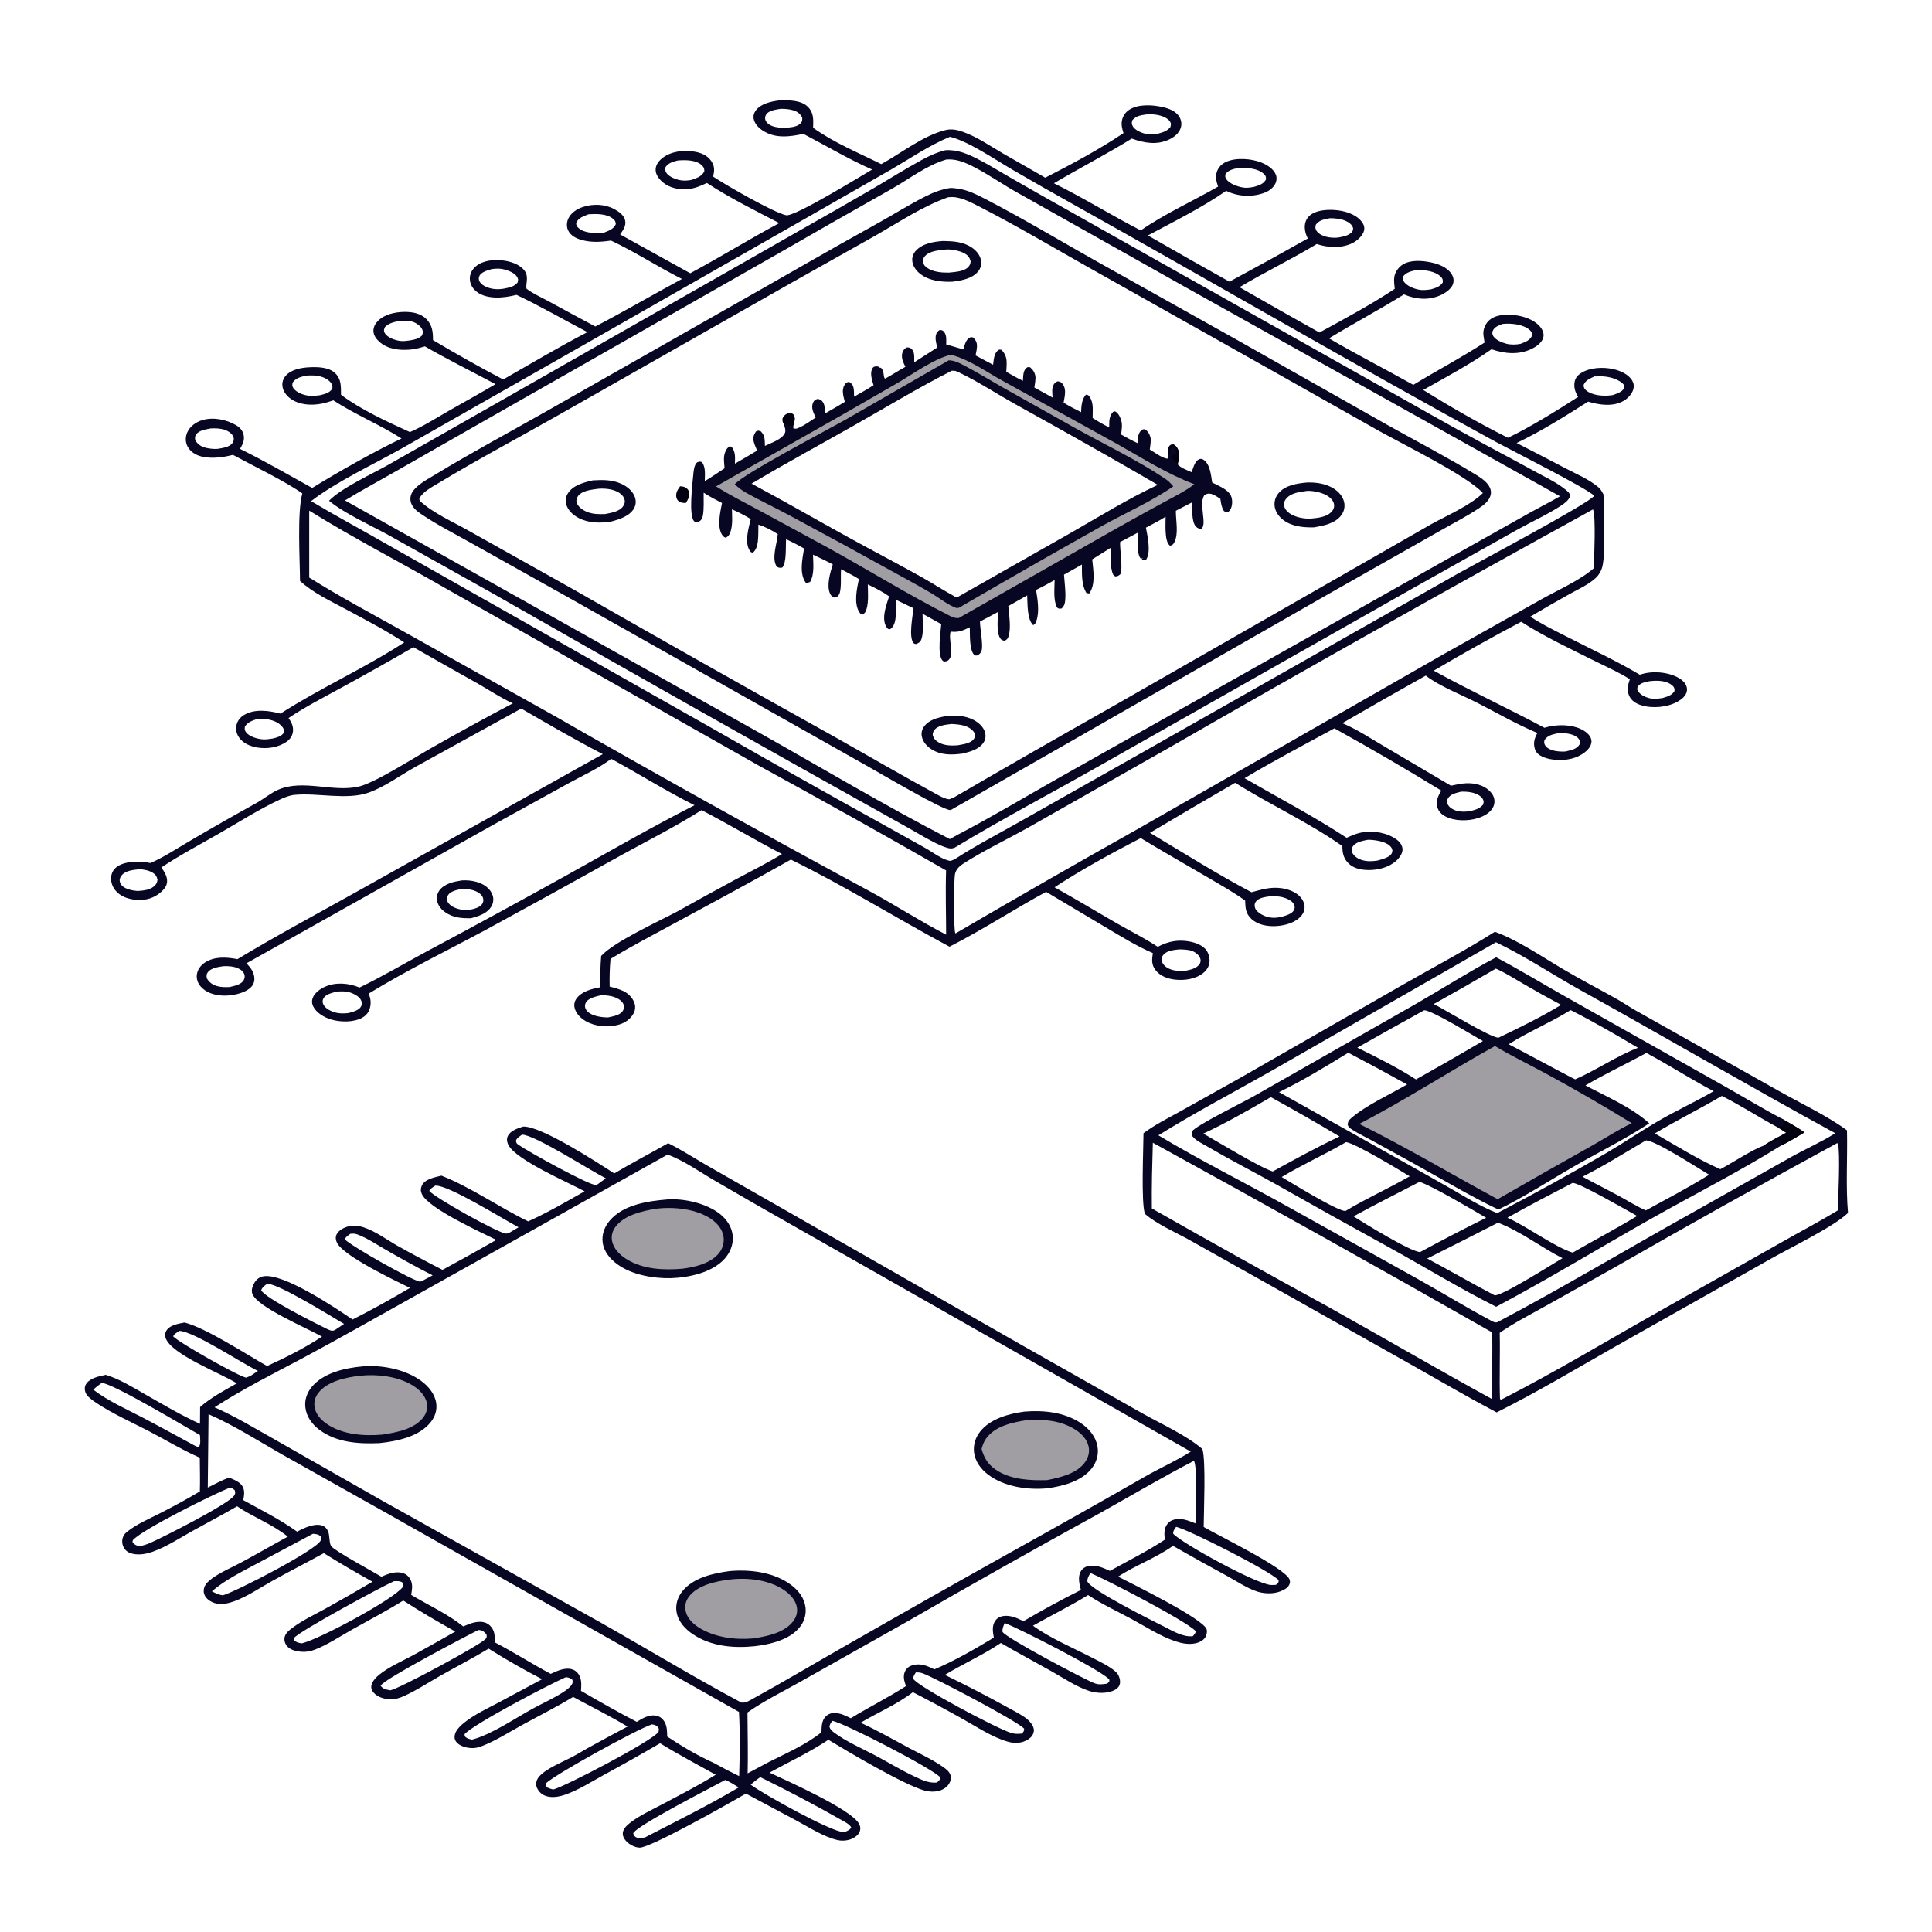 <?xml version="1.0" encoding="utf-8" ?>
<svg xmlns="http://www.w3.org/2000/svg" xmlns:xlink="http://www.w3.org/1999/xlink" width="683" height="683">
	<path fill="#080723" transform="scale(0.667 0.667)" d="M413.174 53.183C418.033 53.088 424.563 52.963 428.235 56.666C431.418 59.876 431.073 63.534 430.967 67.695C441.644 75.488 455.245 81.088 467.087 86.986C477.815 81.112 489.099 71.946 501.079 68.957C504.358 68.139 507.415 68.821 510.547 69.945C517.911 72.586 524.886 77.423 531.64 81.364C539.055 85.689 546.578 89.822 553.977 94.177C567.895 87.066 582.486 79.291 595.465 70.55C594.807 68.489 594.222 66.256 594.605 64.084C595.063 61.488 596.521 59.385 598.756 58.015C603.475 55.122 610.608 55.532 615.877 56.675C619.305 57.419 623.223 58.77 625.104 61.974C626.131 63.724 626.429 65.74 625.833 67.691C624.941 70.607 622.389 72.63 619.737 73.899C613.175 77.038 606.372 75.798 599.85 73.448C586.357 81.797 572.256 89.065 558.598 97.134C574.199 104.838 589.111 114.156 604.624 122.117C617.329 113.302 632.152 106.623 645.597 98.891C644.742 96.321 644.041 93.922 644.894 91.245C645.719 88.659 647.515 86.83 649.977 85.74C655.218 83.419 663.193 84.045 668.445 86.111C671.498 87.311 675.037 89.453 676.252 92.687C676.814 94.181 676.683 95.754 676.018 97.184C674.735 99.945 672.018 101.579 669.225 102.504Q668.634 102.695 668.035 102.858Q667.435 103.021 666.829 103.154Q666.222 103.288 665.61 103.393Q664.998 103.498 664.382 103.573Q663.765 103.648 663.146 103.694Q662.526 103.739 661.906 103.755Q661.285 103.771 660.664 103.757Q660.043 103.744 659.423 103.7Q658.804 103.657 658.187 103.584Q657.57 103.511 656.958 103.408Q656.345 103.306 655.738 103.174Q655.132 103.042 654.532 102.882Q653.932 102.721 653.34 102.532Q652.749 102.343 652.167 102.126Q651.585 101.908 651.014 101.664Q650.443 101.419 649.885 101.147C636.993 110.078 622.25 117.384 608.413 124.785Q629.925 137.195 651.614 149.293Q672.49 138.049 693.147 126.405C692.212 124.527 691.536 122.526 691.543 120.41C691.551 118.108 692.32 115.897 694.065 114.343C697.377 111.391 702.986 111.039 707.222 111.296C712.224 111.601 718.224 113.237 721.54 117.253C722.66 118.609 723.396 120.303 723 122.092C722.373 124.919 719.341 127.595 716.866 128.832C711.149 131.692 703.833 131.35 697.921 129.342C684.516 137.373 670.402 144.239 656.955 152.216Q678.059 164.376 699.329 176.243C712.155 169.245 727.219 161.134 739.232 153.09C739.069 151.132 738.699 148.854 738.984 146.908C739.364 144.31 741.097 141.775 743.267 140.346C747.44 137.599 753.666 138.077 758.377 139.055C762.487 139.908 767.199 141.669 769.476 145.444C770.43 147.026 770.67 148.697 770.127 150.486C769.31 153.179 765.709 155.529 763.286 156.572C756.975 159.29 750.314 158.67 744.137 156.044C731.108 164.133 717.511 171.361 704.398 179.338C719.019 187.899 734.28 195.695 749.081 203.98C761.594 196.355 774.529 189.534 786.84 181.567L786.57 179.9C786.328 178.414 786.03 176.953 786.27 175.446C786.676 172.89 788.069 170.478 790.225 169.019C794.163 166.356 800.136 166.486 804.639 167.293C809.163 168.104 814.43 170.198 817.027 174.227C817.991 175.722 818.453 177.558 817.849 179.294C816.969 181.827 814.151 183.787 811.848 184.898C804.954 188.224 797.519 187.511 790.53 185.111C778.957 193.163 766.609 199.814 754.325 206.686C768.836 215.687 783.954 224.416 799.245 232.024C810.909 226.491 825.454 217.437 836.44 210.362C834.821 207.823 833.979 205.14 834.623 202.111C835.026 200.217 836.323 198.793 837.912 197.771C842.66 194.716 849.69 194.441 855.05 195.638C858.726 196.459 863.11 198.331 865.102 201.735C865.949 203.183 866.126 204.708 865.692 206.308C865.009 208.829 862.719 211.233 860.491 212.494C854.814 215.707 847.672 214.661 841.735 212.874C829.509 220.604 816.91 228.58 803.83 234.787Q816.755 241.395 829.6 248.158C835.392 251.187 842.292 254.065 847.263 258.322C848.445 259.334 849.157 260.726 849.872 262.081C850.068 270.449 851.109 293.359 849.248 300.39C848.6 302.839 847.381 304.844 845.506 306.548C841.722 309.987 836.154 312.444 831.691 314.96Q821.304 320.739 811.095 326.826C817.122 330.844 823.843 334.096 830.291 337.386C843.23 343.989 856.631 350.212 869.128 357.616C872.417 356.473 876.011 356.142 879.484 356.394C883.853 356.71 889.873 358.289 892.788 361.824C893.78 363.025 894.334 364.684 894.076 366.241C893.658 368.764 891.388 370.592 889.304 371.786C883.85 374.911 875.798 375.657 869.766 373.757C867.233 372.96 864.743 371.453 863.572 368.97C862.126 365.902 862.771 363.065 863.835 360.014C858.321 356.472 852.101 353.75 846.24 350.823C832.899 344.159 818.786 337.604 806.247 329.538Q782.775 341.957 759.905 355.452C779.107 366.088 799.195 375.36 818.57 385.73C823.897 384.103 830.312 383.841 835.687 385.543C838.456 386.42 842.075 388.404 843.193 391.268C843.694 392.55 843.585 393.713 843.072 394.964C841.809 398.046 837.893 400.408 834.922 401.5C829.852 403.362 822.322 403.347 817.331 400.983C815.685 400.203 814.145 398.954 813.563 397.16C812.501 393.887 813.241 391.362 814.835 388.483C803.85 383.947 793.311 377.75 782.71 372.368C775.061 368.486 762.013 363.228 755.701 358.079Q733.468 370.485 711.462 383.289C719.104 386.478 726.56 391.417 733.699 395.609L769.021 416.442C774.572 415.202 779.446 414.267 784.99 416.347C787.62 417.333 790.495 419.515 791.586 422.178Q791.717 422.501 791.815 422.837Q791.912 423.172 791.975 423.515Q792.038 423.858 792.066 424.206Q792.094 424.554 792.086 424.903Q792.079 425.252 792.036 425.598Q791.993 425.944 791.915 426.284Q791.837 426.625 791.725 426.955Q791.613 427.286 791.468 427.603C790.026 430.752 786.455 432.65 783.303 433.632C778.027 435.276 770.862 435.314 765.905 432.628C763.87 431.526 762.297 429.852 761.737 427.564C760.969 424.424 762.296 421.638 763.916 419.035Q735.947 401.922 707.261 386.038C691.329 394.675 675.185 403.16 659.636 412.46C677.649 422.869 696.341 432.666 713.746 444.042C715.661 443.18 717.579 442.315 719.602 441.733C725.667 439.988 733.014 440.728 738.542 443.882C740.764 445.149 742.771 446.788 743.297 449.4C743.687 451.339 742.53 453.45 741.332 454.875C737.911 458.947 732.286 460.801 727.126 461.086C722.936 461.317 718.068 460.788 714.888 457.754C712.131 455.123 711.441 452.124 711.477 448.445C693.877 436.029 673.02 426.423 654.647 414.897Q631.975 427.989 609.502 441.42C627.291 452.051 644.977 463.22 663.301 472.901C665.896 472.181 668.517 471.474 671.166 470.973C676.49 469.965 682.965 470.608 687.461 473.858C689.516 475.343 691.136 477.569 691.411 480.144C691.617 482.08 690.925 483.936 689.691 485.411C686.631 489.068 681.135 490.53 676.557 490.832C671.973 491.134 666.673 490.271 663.215 487.001C660.175 484.125 660.083 481.244 659.95 477.334C653.671 472.793 646.737 468.93 640.061 465.003C628.256 458.058 616.306 451.329 604.605 444.213C589.246 452.164 573.411 460.795 558.931 470.27C570.284 476.59 581.399 483.338 592.672 489.798C599.642 493.792 606.938 497.414 613.642 501.836C617.592 499.707 621.768 498.464 626.292 498.582C630.454 498.691 635.987 499.823 638.913 503.059C640.519 504.834 641.283 507.618 641.05 509.974C640.82 512.3 639.512 514.258 637.721 515.705C633.711 518.945 627.724 519.785 622.74 519.2C618.793 518.737 614.887 517.353 612.403 514.1C610.168 511.173 610.546 508.56 611.014 505.141C602.437 501.501 594.042 496.246 586.027 491.501L554.448 472.697C537.253 482.068 520.671 492.887 503.244 501.766C475.059 486.664 447.917 469.672 419.172 455.593C399.138 466.929 378.746 477.851 358.501 488.822C346.799 495.164 334.96 501.328 323.58 508.238C323.125 513.167 323.026 517.955 323.119 522.898C325.518 523.48 327.953 524.161 330.208 525.183C332.859 526.383 335.276 528.766 336.235 531.547Q336.352 531.877 336.436 532.217Q336.519 532.557 336.567 532.904Q336.615 533.25 336.627 533.6Q336.639 533.95 336.616 534.299Q336.592 534.649 336.533 534.994Q336.474 535.339 336.38 535.676Q336.286 536.013 336.158 536.339Q336.03 536.665 335.87 536.976C334.213 540.17 331.188 542.192 327.785 543.138C322.272 544.67 315.53 544.121 310.537 541.267C307.866 539.741 305.305 537.29 304.548 534.207C304.133 532.517 304.461 530.784 305.463 529.352C308.161 525.494 313.647 524.054 318.036 523.294C318.091 517.731 318.169 512.214 318.624 506.665C325.402 499.155 349.319 488.253 359.072 483.05Q374.346 474.51 389.743 466.192C397.992 461.753 406.493 457.565 414.463 452.655C400.074 445.232 386.234 436.793 371.824 429.388C358.397 437.919 343.903 445.227 329.958 452.89Q293.401 473.31 256.616 493.318C236.198 504.252 215.147 514.498 195.402 526.621C196.418 529.125 196.783 531.428 196.099 534.082C195.494 536.435 194.212 538.124 192.102 539.335C187.565 541.939 180.402 541.816 175.52 540.348C171.947 539.273 167.836 536.974 166.07 533.53C165.244 531.92 165.161 530.348 165.852 528.667C166.892 526.136 169.833 524.048 172.246 522.981C178.054 520.413 184.818 521.025 190.558 523.397C202.86 517.463 214.75 510.38 226.806 503.932Q263.418 484.386 299.705 464.245C322.41 451.594 344.952 438.611 368.103 426.789C353.106 419.317 338.693 410.219 323.951 402.193C317.454 407.17 309.106 410.897 301.924 414.839L261.448 437.145L130.591 510.589C132.921 512.866 134.785 515.417 134.827 518.818C134.851 520.733 134.046 522.361 132.62 523.619C129.102 526.721 122.316 527.899 117.857 527.667C113.634 527.447 109.085 526.11 106.275 522.76C104.803 521.006 104.023 518.799 104.341 516.508C104.702 513.908 106.278 511.746 108.418 510.288C113.558 506.789 120.069 507.261 125.859 508.362C145.993 496.208 166.776 485.076 187.305 473.606L319.487 399.709C304.914 392.147 290.464 383.801 276.261 375.556L220.256 406.424C212.191 410.882 203.896 417.119 195.213 420.157C183.833 424.14 168.304 420.136 156.168 421.285C153.452 421.542 150.96 422.576 148.506 423.712C137.576 428.772 126.955 435.535 116.509 441.558C106.188 447.509 95.404 453.156 85.503 459.773C87.092 461.969 88.718 464.512 88.553 467.344C88.424 469.561 87.075 471.214 85.495 472.654C81.84 475.986 77.273 477.329 72.38 476.957C68.126 476.633 63.76 475.224 61.024 471.763C59.384 469.688 58.567 466.966 58.969 464.331C59.297 462.181 60.475 460.41 62.277 459.204C66.778 456.194 74.619 456.343 79.747 457.428C87.214 454.135 94.35 449.352 101.411 445.251Q118.614 435.167 136.065 425.518C139.95 423.339 143.52 420.25 147.613 418.503C160.712 412.911 176.366 420.012 190.072 416.921C198.745 414.965 219.873 401.348 229.011 396.224Q250.243 384.176 271.826 372.771C265.456 369.93 259.2 365.691 253.116 362.232Q236.064 352.713 219.112 343.015Q199.909 354.155 180.411 364.771C171.2 369.827 161.623 374.699 152.924 380.599C154.539 382.816 155.669 385.177 155.235 387.979C154.914 390.057 153.741 391.786 152.051 393.011C147.659 396.195 141.568 397.063 136.313 396.187C132.658 395.578 128.832 393.99 126.673 390.827C125.398 388.959 124.828 386.704 125.293 384.467C125.769 382.178 127.229 380.265 129.201 379.04C134.859 375.522 142.581 376.619 148.651 378.224C169.874 364.587 193.128 354.231 214.243 340.485C204.427 334.075 193.76 328.521 183.433 322.973C175.129 318.512 166.011 314.293 159.016 307.905C158.955 296.814 157.444 271.339 160.245 261.52C150.919 254.93 134.067 246.877 123.444 241.08C117.877 242.543 110.583 243.491 105.097 241.416C102.394 240.394 100.027 238.479 99 235.711C98.186 233.519 98.336 231.177 99.303 229.063C100.74 225.918 103.811 223.762 107.037 222.74C112.818 220.908 119.836 222.314 125.027 225.304C126.933 226.402 128.583 228.086 129.084 230.285C129.776 233.322 128.703 235.341 127.216 237.924C140.135 244.262 152.852 251.65 165.458 258.618C180.17 249.607 197.314 239.902 212.813 232.397C201.202 225.002 188.272 219.745 176.669 212.195C174.599 212.866 172.509 213.586 170.364 213.98C164.829 214.996 158.535 214.666 153.864 211.211C151.767 209.661 150.027 207.332 149.697 204.689C149.45 202.708 150.042 200.805 151.334 199.287C154.353 195.74 159.762 194.854 164.161 194.652C168.558 194.451 174.433 194.587 177.742 197.875C181.02 201.131 180.673 204.965 180.748 209.237C191.44 217.259 205.124 223.452 217.277 229.015C224.461 225.89 231.305 221.503 238.1 217.606C246.26 212.927 254.539 208.436 262.611 203.607C250.171 196.928 237.415 190.665 225.193 183.589C222.637 184.36 220.004 185.096 217.333 185.305C211.575 185.755 205.496 185.124 201.026 181.125C199.36 179.635 197.966 177.696 197.92 175.382C197.881 173.353 198.9 171.529 200.29 170.114C203.771 166.572 209.409 165.394 214.201 165.317C218.458 165.249 223.034 166.025 226.108 169.231C229.183 172.439 229.499 176.056 229.492 180.253Q247.803 191.197 266.679 201.134C281.478 192.69 296.227 183.86 311.36 176.043C298.85 169.501 286.515 162.33 273.763 156.292C270.066 157.188 266.411 157.81 262.59 157.692C258.494 157.566 254.05 156.493 251.227 153.308C249.67 151.552 248.837 149.244 249.048 146.895C249.251 144.641 250.483 142.58 252.208 141.148C256.038 137.968 261.712 137.479 266.491 138.04C270.601 138.523 275.444 140.04 278.044 143.502C279.454 145.38 279.389 147.579 279.12 149.798C278.982 150.936 278.852 151.844 279.028 152.99C282.34 155.6 286.638 157.438 290.355 159.468Q302.907 166.325 315.531 173.047C330.988 164.969 346.091 156.144 361.447 147.858C348.708 141.427 336.748 133.584 323.819 127.49C318.574 128.317 313.282 128.615 308.108 127.138C305.257 126.324 302.448 124.893 301.109 122.106C300.202 120.217 300.309 117.874 301.151 115.982C302.562 112.816 305.706 110.794 308.886 109.716C314.237 107.904 320.665 108.129 325.665 110.87C327.927 112.111 330.705 114.047 331.306 116.739C331.974 119.73 330.294 121.924 328.669 124.247L365.832 144.826C381.744 136.272 397.111 126.765 413.034 118.232C400.079 111.504 386.883 104.993 374.663 96.98C370.804 98.847 366.989 100.346 362.637 100.347C358.053 100.347 353.318 98.905 350.108 95.504C348.531 93.833 347.297 91.785 347.516 89.409C347.733 87.061 349.336 85.11 351.138 83.717C355.752 80.15 362.294 79.445 367.9 80.349C371.432 80.918 374.786 82.206 376.891 85.249C378.883 88.129 378.697 90.331 377.988 93.606C384.719 98.138 409.856 112.557 416.63 114.073C421.1 115.074 456.437 93.219 462.256 89.853C450.302 84.653 437.5 77.048 425.77 70.942C418.507 72.532 410.877 73.536 404.259 69.201C402.081 67.774 399.946 65.62 399.464 62.961C399.177 61.376 399.584 59.886 400.529 58.602C403.289 54.849 408.83 53.745 413.174 53.183ZM503.47 72.506C492.53 77.054 482.725 83.784 472.52 89.724L432.625 112.525L310.399 182.241L213.452 237.398C198.356 245.931 178.2 255.34 164.866 265.606C178.42 273.68 192.326 281.115 205.996 288.989L378.828 386.774Q423.129 412.141 467.802 436.847L490.335 449.409C493.271 451.081 496.046 453.126 499.049 454.654C500.587 455.437 502.035 456.027 503.742 456.31C504.491 456.039 505.226 455.787 505.946 455.443C517.019 448.228 529.021 442.035 540.52 435.507L604.333 399.431L773.015 303.833C782.883 298.292 842.063 266.873 844.952 262.779C841.843 259.205 800.45 238.38 792.664 234.135C717.018 192.887 642.509 149.455 567.288 107.433Q551.99 98.907 536.858 90.089C527.771 84.83 513.131 74.757 503.47 72.506ZM163.891 270.628L163.896 306.115C180.119 316.254 197.005 325.279 213.71 334.59L293.69 379.327Q376.768 426.919 461.018 472.405C474.606 479.786 487.752 488.301 501.466 495.386C501.44 484.076 501.065 472.638 501.441 461.342Q452.062 433.057 402.126 405.769L235.78 311.587C211.923 297.832 187.265 285.192 163.891 270.628ZM506.76 494.543Q554.254 466.765 602.236 439.839L765.593 346.457L817.255 317.458C825.658 312.775 837.655 307.415 844.737 301.156C844.893 296.455 845.907 273.058 844.32 270.077C844.305 270.049 844.272 270.035 844.248 270.013Q731.074 332.24 619.101 396.606L545.152 438.521C533.811 444.895 521.732 450.615 510.769 457.593C508.742 458.883 506.917 460.513 506.248 462.897C505.436 465.788 505.385 492.646 506.339 494.713L506.76 494.543ZM730.068 456.12C732.37 455.409 736.561 454.551 737.683 452.192C738.155 451.199 738.083 450.193 737.473 449.28C735.35 446.103 729.517 445.279 726.024 445.111C725.682 445.094 725.339 445.097 724.997 445.107C722.526 445.581 718.943 446.203 717.252 448.297C716.336 449.431 716.421 450.121 716.461 451.473C717.622 453.823 719.44 455.084 721.935 455.855C724.609 456.68 727.337 456.528 730.068 456.12ZM678.996 486.016C681.26 485.314 684.866 484.519 685.924 482.154C686.44 481 686.204 480.098 685.628 479.035C684.469 476.895 680.521 475.565 678.287 475.255C676.377 474.99 674.446 474.912 672.531 475.134C670.23 475.502 666.943 475.883 665.52 478.039C664.838 479.072 664.862 480.021 665.197 481.172C665.784 483.189 668.746 484.884 670.549 485.579C673.363 486.663 676.086 486.606 678.996 486.016ZM322.295 539.238C324.987 538.605 328.942 538.141 330.321 535.364C330.859 534.281 330.883 533.13 330.352 532.039C329.267 529.805 326.247 528.505 323.976 528.001C322.057 527.575 320.176 527.449 318.221 527.552C315.629 528.262 311.555 528.949 310.347 531.732C309.846 532.885 309.955 534.032 310.604 535.097C312.343 537.949 316.759 538.827 319.773 539.127C320.635 539.212 321.43 539.26 322.295 539.238ZM184.565 536.946C186.703 536.403 190.291 535.56 191.397 533.379C192.011 532.167 191.862 531.241 191.317 530.051C190.325 527.882 186.696 526.22 184.511 525.749C182.509 525.317 180.504 525.408 178.478 525.559C176.026 526.255 172.3 526.907 171.224 529.57C170.777 530.676 171.005 531.812 171.614 532.796C173.013 535.059 176.5 536.484 179.004 536.906C180.841 537.215 182.72 537.113 184.565 536.946ZM73.014 472.241C76.288 471.974 79.86 471.749 82.242 469.167C83.095 468.242 83.303 467.42 83.485 466.212C83.094 464.571 82.534 463.556 81.065 462.635C78.97 461.321 76.26 460.798 73.822 460.7C70.657 461.08 66.223 461.386 64.237 464.281C63.585 465.23 63.211 466.262 63.53 467.4C63.984 469.02 65.122 470.048 66.597 470.763C68.537 471.704 70.882 472.053 73.014 472.241ZM169.558 209.481C172.214 208.804 174.557 208.371 176.15 205.988C176.245 204.6 176.25 203.935 175.342 202.81C173.331 200.319 169.593 199.142 166.517 199.018C165.093 198.96 163.641 198.965 162.221 199.074C159.367 199.824 156.86 200.247 155.081 202.821C154.894 204.041 154.74 204.614 155.494 205.722C157.254 208.312 161.62 209.674 164.584 209.83C166.234 209.917 167.922 209.677 169.558 209.481ZM115.363 237.91C117.856 237.457 121.63 237.056 123.199 234.816C123.862 233.869 124.118 232.773 123.748 231.656C123.113 229.743 120.556 228.202 118.724 227.675C116.462 227.024 113.936 226.94 111.599 227.1C109.246 227.562 105.585 228.045 104.031 230.166C103.157 231.358 103.324 232.04 103.491 233.39C104.909 235.671 106.873 236.892 109.503 237.442C111.45 237.848 113.38 238.044 115.363 237.91ZM805.913 182.236C808.589 181.172 810.685 180.549 812.044 177.892C811.944 176.527 811.871 175.928 810.826 174.97C807.389 171.82 800.766 171.226 796.34 171.7C794.275 172.577 792.025 173.212 791.141 175.476C790.856 176.205 790.893 176.912 791.2 177.646C792.216 180.08 796.142 181.613 798.469 182.21C800.686 182.779 803.679 182.725 805.913 182.236ZM704.843 115.665C701.847 116.294 699.436 116.494 697.424 119.049C697.129 120.435 696.984 120.87 697.692 122.196C698.785 124.242 702.201 125.465 704.322 125.771C705.951 126.006 707.673 126.076 709.308 125.893C712.212 125.329 714.526 125.014 716.699 122.909C717.131 121.724 717.457 121.173 716.782 119.951C715.424 117.491 711.619 116.258 709.037 115.929C707.647 115.752 706.245 115.624 704.843 115.665ZM319.806 123.424C322.427 122.334 325.132 121.612 326.377 118.813C326.206 117.439 326.177 117.104 325.079 116.122C321.782 113.173 316.05 113.314 311.931 113.558C309.263 114.666 306.625 115.342 305.34 118.177C305.495 119.534 305.541 119.863 306.62 120.842C309.817 123.742 315.761 123.678 319.806 123.424ZM845.086 199.514C842.705 200.65 840.401 201.44 839.324 204.065C839.429 205.314 839.552 205.935 840.54 206.795C843.909 209.725 849.96 210.082 854.164 209.49C854.417 209.454 854.67 209.413 854.922 209.374C856.938 208.586 859.765 207.818 860.749 205.727C861.089 205.004 860.808 204.591 860.629 203.863C858.26 201.155 853.676 199.818 850.157 199.533C848.478 199.397 846.768 199.465 845.086 199.514ZM664.585 99.065C667.282 98.189 669.426 97.741 670.99 95.154C671.017 93.909 670.965 93.306 670.052 92.375C666.872 89.134 661 88.862 656.746 89.04C656.536 89.049 656.327 89.07 656.117 89.085C653.501 89.616 651.34 90.049 649.565 92.16C649.334 93.439 649.235 93.773 649.978 94.946C651.65 97.584 657.024 99.335 659.972 99.514C661.504 99.608 663.074 99.299 664.585 99.065ZM779.126 429.931C781.936 429.191 784.038 428.745 786.008 426.526C786.357 425.252 786.61 424.66 785.844 423.424C784.24 420.832 780.356 419.905 777.568 419.674C776.513 419.586 775.47 419.55 774.412 419.591C771.791 420.304 768.459 420.815 767.216 423.594C766.747 424.642 766.934 425.665 767.483 426.632C768.502 428.428 771.097 429.619 773.037 429.972C775.029 430.336 777.133 430.212 779.126 429.931ZM121.67 523.145C124.309 522.476 128.024 521.939 129.32 519.178C129.848 518.052 129.824 516.877 129.235 515.778C128.122 513.701 125.165 512.628 122.993 512.313C121.419 512.084 119.735 511.987 118.15 512.128C115.664 512.515 111.911 513.044 110.232 515.188C109.31 516.365 109.457 517.044 109.564 518.423C110.863 520.728 112.731 522.007 115.287 522.701C117.39 523.272 119.512 523.219 121.67 523.145ZM211.848 170.072C208.816 170.714 206.334 171.112 204.031 173.346C203.583 174.538 203.228 175.138 203.866 176.392C205.16 178.936 209.352 180.321 211.964 180.691C213.68 180.934 215.379 180.686 217.083 180.459C219.585 180.015 221.683 179.691 223.586 177.906C224.04 176.768 224.362 176.19 223.925 174.943C223.229 172.959 220.89 171.324 218.994 170.638C216.647 169.789 214.296 169.929 211.848 170.072ZM413.796 57.671C411.208 58.159 407.181 58.419 405.857 61.103C405.365 62.102 405.389 63.213 405.929 64.186C407.225 66.516 410.358 67.295 412.781 67.59C413.825 67.717 415.076 67.842 416.124 67.714C418.727 67.517 422.387 67.408 424.311 65.367C425.292 64.328 425.206 63.697 425.207 62.378C424.263 60.533 422.919 59.33 420.94 58.624C418.842 57.877 416.023 57.651 413.796 57.671ZM758.397 153.37C760.88 152.596 763.254 151.998 764.71 149.683C764.758 148.382 764.725 147.794 763.79 146.809C760.69 143.544 754.812 143.006 750.605 143.151C747.916 143.769 745.792 144.167 743.879 146.249C743.55 147.358 743.313 147.901 743.941 149.008C745.402 151.584 749.75 153.197 752.506 153.615C754.481 153.914 756.434 153.625 758.397 153.37ZM612.756 71.099C615.72 70.285 618.277 69.833 620.323 67.359C620.613 66.133 620.883 65.536 620.099 64.39C618.331 61.804 613.93 60.794 611.025 60.622C609.796 60.549 608.597 60.587 607.371 60.675C604.481 61.126 602.215 61.413 600.195 63.661C599.823 65.017 599.654 65.403 600.303 66.745C601.358 68.929 605.022 70.494 607.25 70.927C609.125 71.292 610.868 71.315 612.756 71.099ZM873.933 361.109C871.92 361.521 869.58 361.952 868.225 363.652C867.74 364.26 867.838 364.761 867.772 365.497C868.691 367.603 870.428 368.64 872.49 369.498C875.355 370.691 878.215 370.415 881.206 369.966C883.752 369.182 886.061 368.632 887.524 366.239C887.528 364.945 887.463 364.333 886.456 363.418C883.375 360.618 878.396 360.567 874.542 361.02C874.338 361.044 874.136 361.079 873.933 361.109ZM366.321 95.407C369.177 94.343 371.833 93.717 373.303 90.795C373.231 89.341 373.245 88.963 372.2 87.835C369.26 84.666 363.184 84.732 359.287 85.048C356.57 85.774 354.511 86.221 352.757 88.522C352.518 89.841 352.41 90.225 353.114 91.46C354.455 93.814 358.73 95.315 361.258 95.616C362.997 95.823 364.603 95.688 366.321 95.407ZM825.816 388.587C822.86 389.319 820.376 389.595 818.56 392.3C818.396 393.607 818.305 394.031 819.056 395.209C820.355 397.247 823.802 398.057 826.003 398.245C827.254 398.352 828.609 398.421 829.859 398.279C832.856 397.496 835.575 397.217 837.328 394.369C837.455 393.117 837.543 392.708 836.743 391.621C834.87 389.078 830.162 388.536 827.326 388.554Q826.571 388.56 825.816 388.587ZM627.956 514.603C630.607 514.008 633.916 513.503 635.642 511.172C636.309 510.272 636.543 509.098 636.174 508.027C635.505 506.085 633.459 504.582 631.578 503.949C629.608 503.287 627.233 503.269 625.165 503.183C622.38 503.498 618.726 503.726 616.711 505.946C615.723 507.035 615.682 507.815 615.595 509.231C616.465 511.362 617.788 512.621 619.916 513.543C622.543 514.682 625.167 514.614 627.956 514.603ZM136.277 381.074C133.644 381.996 131.369 382.649 129.801 385.097C129.655 386.501 129.542 386.874 130.4 388.091C132.057 390.442 136.71 391.74 139.439 391.875C141.163 391.96 142.874 391.683 144.573 391.428C146.801 390.877 148.924 390.358 150.388 388.465C150.557 387.212 150.569 386.543 149.805 385.467C147.766 382.599 143.591 381.327 140.264 381.064C138.912 380.957 137.626 380.972 136.277 381.074ZM260.789 142.577C258.574 143.271 255.059 144.056 254.038 146.386C253.571 147.453 253.705 148.478 254.322 149.453C255.819 151.816 259.705 152.987 262.315 153.217C263.979 153.364 265.484 153.242 267.125 152.974C270.001 152.349 272.408 152.073 274.387 149.663C274.652 148.276 274.778 147.922 273.981 146.647C272.421 144.154 267.612 142.616 264.848 142.42C263.493 142.324 262.137 142.445 260.789 142.577Z"/>
	<path fill="#080723" transform="scale(0.667 0.667)" d="M501.03 79.624C507.544 79.208 512.854 81.554 518.502 84.446C524.188 87.356 529.629 90.773 535.174 93.943Q552.781 104.052 570.498 113.968L729.985 203.735C749.268 214.549 768.459 225.611 787.925 236.091Q801.14 243.118 814.274 250.294C819.306 253.04 824.876 255.644 829.365 259.215C830.769 260.332 832.064 261.181 832.269 262.993C831.233 265.268 829.347 266.705 827.296 268.044C820.043 272.781 811.702 276.527 804.096 280.777L748.279 312.109L582.7 405.91C557.158 420.402 530.979 434.147 505.871 449.352C505.314 449.499 504.618 449.721 504.029 449.715C499.325 449.672 486.322 441.491 481.584 438.902Q370.755 377.106 260.558 314.181L206.088 283.693C196.828 278.605 182.292 271.993 174.385 265.397C181.202 258.449 196.847 251.419 205.731 246.394L257.032 217.219L424.901 121.562Q444.143 110.7 463.25 99.602C471.649 94.689 479.919 89.461 488.462 84.809C492.612 82.55 496.442 80.794 501.03 79.624ZM182.847 265.232L400.259 387.131C434.566 406.363 468.457 426.719 503.418 444.727L507.801 442.303C525.448 433.097 542.682 422.785 559.997 412.959L642.543 366.466L762.529 298.87L810.874 271.723C816.144 268.757 821.616 266.081 826.818 263.017L628.589 152.367L539.643 102.349C531.578 97.894 523.972 92.431 515.766 88.286C511.105 85.931 506.902 84.139 501.552 84.549C491.152 87.581 482.224 94.649 472.872 99.964Q442.65 116.972 412.613 134.305L257.686 222.476L208.931 250.296C200.244 255.244 191.366 260.006 182.847 265.232Z"/>
	<path fill="#080723" transform="scale(0.667 0.667)" d="M503.467 99.65C505.083 99.572 506.813 99.838 508.413 100.089C513.041 100.815 517.729 103.119 521.85 105.257C541.305 115.35 560.364 126.709 579.45 137.505L656.859 180.853L735.172 225.136C750.738 233.876 766.757 242.159 781.985 251.453C784.507 252.992 787.231 254.716 788.928 257.189C790.002 258.756 790.534 260.559 790.041 262.434C789.23 265.523 786.495 267.613 783.97 269.297C776.985 273.957 769.29 277.826 762.008 282.027L704.243 314.753L504.194 429.171C504.046 429.22 503.902 429.288 503.749 429.317C500.459 429.94 464.916 408.913 459.19 405.754L302.353 317.278L250.008 287.98C240.935 282.864 231.337 278.018 222.745 272.13C220.607 270.665 218.369 268.646 217.722 266.029C217.254 264.136 217.625 262.182 218.706 260.565C221.312 256.668 226.795 253.903 230.742 251.503C249.857 239.882 269.731 229.239 289.197 218.203L386.013 163.198C412.555 148.216 438.896 132.858 465.571 118.119C473.997 113.463 482.162 108.277 490.768 103.959C494.926 101.873 498.873 100.41 503.467 99.65ZM505.227 422.859Q547.317 398.356 589.735 374.425L721.072 299.299L758.143 278.061C766.659 273.267 779.027 268.084 785.949 261.319C777.792 252.293 743.544 235.468 730.79 228.343L674.993 196.864L577.181 141.853C557.789 130.94 538.518 119.459 518.712 109.333C514.754 107.31 509.994 104.813 505.502 104.455C504.555 104.379 503.593 104.46 502.649 104.543C502.602 104.548 502.555 104.551 502.507 104.554C489.042 109.319 477.153 117.329 464.823 124.392L419.308 149.981L296.99 219.443C275.502 231.664 253.448 243.321 232.308 256.11C229.32 257.917 224.151 260.622 222.528 263.796C222.103 264.626 222.229 264.272 222.427 265.353C229.468 271.967 239.691 276.35 248.093 281.122L303.738 312.296Q372.561 351.675 441.831 390.259C460.185 400.57 478.427 411.239 496.931 421.268C498.887 422.328 500.839 423.372 503.073 423.644L505.227 422.859Z"/>
	<path fill="#080723" transform="scale(0.667 0.667)" d="M496.745 184.193C496.199 181.636 495.086 178.384 496.757 176.027C497.076 175.577 497.497 175.285 497.919 174.952C499.135 174.943 499.559 174.931 500.406 175.982C501.822 177.74 501.536 180.438 501.492 182.546L510.61 185.202C511.299 182.968 511.776 180.109 514.009 178.919C514.784 178.506 515.044 178.733 515.848 178.896C517.208 180.283 517.879 181.645 517.807 183.634C517.749 185.222 517.379 186.83 517.069 188.385L526.348 193.344C526.717 190.757 526.769 187.409 528.972 185.665C529.656 185.123 529.872 185.317 530.672 185.377C532.217 186.687 533.296 188.955 533.478 190.98C533.657 192.962 533.436 195.085 533.331 197.073C536.25 198.679 539.161 200.429 542.169 201.856C542.334 199.564 542.127 196.677 543.979 195.029C544.636 194.445 544.954 194.615 545.777 194.593Q546.05 194.786 546.304 195.002Q546.558 195.219 546.792 195.458Q547.025 195.697 547.235 195.956Q547.446 196.216 547.632 196.493Q547.818 196.771 547.977 197.064Q548.137 197.357 548.27 197.664Q548.402 197.97 548.506 198.288Q548.61 198.605 548.684 198.931C549.102 200.832 548.483 203.467 548.227 205.4L557.891 210.723C557.743 208.368 557.241 205.51 558.701 203.469C559.245 202.709 559.797 202.446 560.621 202.093C561.843 202.307 562.447 202.496 563.216 203.536C565.425 206.519 564.228 210.111 563.731 213.429C566.754 215.277 569.803 216.902 572.992 218.445C573.133 215.261 573.309 211.675 575.542 209.188C576.627 209.417 576.723 209.205 577.408 210.18C579.866 213.676 579.035 217.58 579.114 221.524C581.976 223.388 584.841 225.023 587.892 226.558C587.971 223.405 587.647 220.718 589.971 218.276C590.926 218.024 590.755 217.841 591.475 218.315C593.25 219.485 594.355 222.456 594.59 224.487C594.797 226.281 594.387 228.499 594.222 230.306C597.087 231.941 599.944 233.483 602.934 234.877C603.101 232.542 602.998 229.777 604.905 228.109C605.686 227.426 605.811 227.561 606.776 227.467C608.225 228.368 609.285 229.984 609.726 231.639C610.25 233.606 609.584 236.232 609.404 238.253C611.973 239.789 615.818 242.755 618.743 243.137C619.167 241.998 619.073 242.554 619.095 241.484C618.986 240.032 618.661 238.072 619.535 236.801C620.298 235.689 620.718 235.645 621.936 235.531C623.388 236.317 624.136 237.392 624.642 238.948C625.378 241.214 624.678 243.864 624.166 246.115C625.856 248.071 629.341 249.236 631.669 250.308C631.993 249.132 632.317 247.942 632.803 246.821C633.428 245.38 634.266 243.821 635.851 243.298C636.546 243.069 637.289 243.294 637.892 243.695C641.367 246.002 641.874 251.978 642.465 255.743C645.825 257.536 651.36 259.461 652.649 263.354C653.295 265.305 653.218 268.222 652.113 270.015C651.374 271.214 651.12 271.297 649.846 271.614L648.634 270.773C647.379 268.694 647.163 266.754 646.815 264.402C645.235 263.4 643.269 261.915 641.362 261.662C639.96 261.477 639.356 261.824 638.231 262.589C636.449 265.658 637.36 269.486 637.623 272.861C637.81 275.254 638.478 278.429 636.844 280.341C635.694 280.287 634.589 279.934 633.801 279.039C631.49 276.414 631.936 269.733 631.79 266.263L623.227 270.695C623.139 275.777 624.831 282.896 622.37 287.498C621.788 288.585 621.362 288.959 620.188 289.226C620.074 289.149 619.947 289.087 619.844 288.995C617.093 286.536 617.815 277.43 617.784 273.859C614.476 276.001 610.817 277.767 607.353 279.655C608.209 284.065 610.107 292.559 607.534 296.509C606.31 296.98 606.369 296.963 605.141 296.49L605.712 295.82L604.67 296.123C602.193 293.441 603.384 286.002 603.108 282.282L593.662 287.3C593.533 291.509 595.242 301.576 593.771 304.394C592.637 305.256 592.477 305.389 591.071 305.516L590.029 304.639C588.108 300.507 588.906 294.646 588.998 290.153L578.891 296.47C579.432 302.121 580.814 309.652 577.328 314.547L575.831 314.328C573.108 309.931 573.469 304.21 573.43 299.218C570.289 301.043 567.094 302.787 563.927 304.568C564.219 308.777 564.899 313.306 564.619 317.512C564.484 319.538 564.221 321.119 562.648 322.509C561.306 322.673 561.328 322.739 560.223 321.98C558.168 317.96 558.944 311.865 558.963 307.42Q554.131 310.211 549.127 312.679C549.934 317.701 550.995 323.961 549.361 328.888C548.988 330.013 548.707 330.818 547.602 331.34C544.292 328.278 544.648 319.892 544.41 315.551L534.42 321.23C534.781 325.969 536.024 332.97 534.47 337.457C534.033 338.718 533.601 339.027 532.447 339.614C531.59 339.4 531.084 339.45 530.474 338.749C527.921 335.819 528.902 328.18 528.963 324.338C525.805 326.073 522.596 327.727 519.413 329.416C519.389 333.132 521.205 341.84 520.256 344.825C519.813 346.217 519.182 346.678 517.972 347.406C517.243 347.397 516.819 347.592 516.271 347.024C513.67 344.333 514.126 335.981 513.996 332.464C510.62 334.062 508.434 335.133 504.616 334.833C504.364 334.813 504.112 334.788 503.86 334.765C502.513 338.721 505.87 346.587 502.902 349.688C502.066 350.561 501.385 350.531 500.272 350.63C499.902 350.389 499.643 350.258 499.358 349.88C496.758 346.437 498.537 335.115 498.876 330.791Q493.944 327.989 488.957 325.285C488.964 329.248 489.666 335.15 488.334 338.838C487.779 340.376 487.109 340.611 485.698 341.334C484.987 341.247 484.672 341.379 484.17 340.782C481.492 337.6 483.767 326.429 484.174 322.366C481.08 320.936 478.025 319.404 474.955 317.923Q475.012 321.867 474.805 325.806C474.676 328.241 474.278 331.525 472.238 333.148C471.539 333.705 471.408 333.461 470.618 333.305C470.216 332.843 469.813 332.402 469.538 331.848C467.199 327.131 469.816 320.676 471.233 316.088C467.785 313.536 463.79 311.62 459.947 309.749C459.998 313.921 460.454 318.633 459.316 322.688C458.886 324.218 458.416 325.036 457.039 325.825C456.186 325.433 455.912 325.163 455.394 324.341C452.453 319.672 454.171 311.94 455.23 306.897C452.226 304.973 448.933 303.383 445.788 301.694C445.448 305.008 446.195 312.567 444.689 315.167C444.012 316.335 443.487 316.414 442.289 316.735C441.088 316.169 440.501 315.843 439.93 314.593C437.968 310.294 440.034 303.435 441.384 299.146C437.947 297.294 434.45 295.622 430.908 293.978C431.002 298.771 431.788 304.43 429.226 308.707L429.281 308.451L427.367 309.148C427.263 309.037 427.144 308.938 427.054 308.816C423.509 303.97 425.297 296.204 426.169 290.708C423.058 288.905 419.899 287.303 416.656 285.75C416.294 289.629 417.071 297.849 414.656 300.811C413.207 301.008 413.049 301.024 411.737 300.397C408.723 295.972 411.872 288.176 412.223 283.08C408.982 280.989 405.634 279.216 401.949 278.056C401.906 280.979 401.999 284.03 401.675 286.934C401.436 289.076 400.77 291.557 399.013 292.925C397.821 292.659 397.857 292.641 397.249 291.635C394.531 287.139 396.807 279.793 397.903 275.101C394.676 273.11 391.409 271.449 387.939 269.93C388.007 273.623 388.38 277.537 387.382 281.13C386.871 282.966 386.336 284.095 384.638 285.016C383.653 284.575 383.314 284.383 382.701 283.434C379.94 279.156 381.731 271.294 382.677 266.606C379.371 264.872 376.068 263.182 372.952 261.12C372.863 265.011 373.243 269.751 372.477 273.512C372.204 274.853 371.624 275.879 370.319 276.47C369.266 276.948 368.75 276.724 367.837 276.255C364.971 272.791 366.962 256.726 367.439 251.645C367.629 249.614 367.866 246.415 369.521 245.033C370.841 244.622 370.888 244.461 372.128 245.016C374.108 247.911 373.569 251.624 373.541 254.98C377.13 252.913 380.567 250.466 384.033 248.195C383.859 245.713 383.34 242.709 384.114 240.315C384.623 238.74 385.315 237.355 386.807 236.542L387.816 236.845C389.924 239.72 389.61 242.361 389.508 245.755Q395.43 242.358 401.275 238.83C400.639 237.301 399.9 235.712 399.496 234.104C398.962 231.975 399.459 230.506 400.639 228.718C401.925 228.125 401.851 228.155 403.203 228.596C405.564 230.937 405.295 233.231 405.417 236.342C408.625 234.734 414.542 232.925 416.046 229.422C416.637 228.044 415.83 226.149 415.419 224.792C414.803 223.582 414.699 223.025 414.838 221.674C415.584 220.487 416.155 219.603 417.581 219.17C418.696 218.832 419.364 219.008 420.354 219.532C421.188 220.739 421.347 221.549 421.111 223.01C420.977 223.836 420.819 224.646 420.517 225.427L420.459 226.982C421.73 227.44 422.307 227.194 423.503 226.669C426.597 225.311 429.513 223.165 432.321 221.306C431.166 218.754 429.732 216.225 430.915 213.406C431.425 212.19 432.209 211.848 433.355 211.411C434.602 211.677 435.342 211.984 436.11 213.065C437.26 214.683 437.192 217.197 437.331 219.115C440.804 217.081 444.382 215.139 447.774 212.978C447.036 210.049 445.911 206.788 447.638 203.976C448.308 202.886 448.772 202.639 449.983 202.377C451.203 203.078 451.968 203.867 452.323 205.284C452.718 206.86 452.643 208.65 452.665 210.266C456.1 208.266 459.691 206.372 462.986 204.157C462.226 201.605 460.943 197.917 462.323 195.373C462.721 194.64 463.118 194.348 463.91 194.23C464.828 194.094 465.227 194.21 466.07 194.517L465.953 194.788L466.911 194.948C468.913 196.598 467.996 200.412 469.18 200.66C472.806 198.695 476.235 196.392 479.862 194.443C478.68 191.865 477.411 189.549 478.362 186.676C478.754 185.488 479.514 184.752 480.578 184.152C481.832 184.169 482.406 184.174 483.359 185.163C484.918 186.781 484.553 189.969 484.525 192.045L496.745 184.193ZM398.223 256.341C415.494 265.596 432.455 275.368 449.606 284.833C462.182 291.773 474.934 298.388 487.484 305.378C493.718 308.85 499.731 312.778 505.978 316.192C506.688 316.581 506.503 316.447 507.493 316.544L568.014 282.218C583.179 273.527 597.924 264.399 613.779 256.981C588.78 242.419 563.472 228.242 538.176 214.195C528.28 208.7 517.873 201.83 507.741 197.065C506.58 196.519 505.747 196.388 504.474 196.405C486.931 205.368 470.012 215.551 452.886 225.28C434.661 235.633 416.212 245.566 398.223 256.341Z"/>
	<path fill="#020110" transform="scale(0.667 0.667)" d="M415.419 224.792C414.803 223.582 414.699 223.025 414.838 221.674C415.584 220.487 416.155 219.603 417.581 219.17C418.696 218.832 419.364 219.008 420.354 219.532C421.188 220.739 421.347 221.549 421.111 223.01C420.977 223.836 420.819 224.646 420.517 225.427C418.019 226.011 417.797 225.831 415.419 224.792Z"/>
	<path fill="#020110" transform="scale(0.667 0.667)" d="M619.095 241.484C618.986 240.032 618.661 238.072 619.535 236.801C620.298 235.689 620.718 235.645 621.936 235.531C623.388 236.317 624.136 237.392 624.642 238.948C625.378 241.214 624.678 243.864 624.166 246.115C623.172 245.018 621.898 244.024 621.093 242.787C620.662 242.125 620.827 242.378 621.034 241.391C621.848 241.257 622.411 241.045 623.144 240.667C623.285 240.3 623.495 239.825 623.505 239.43C623.534 238.167 623.077 237.677 622.308 236.813L621.174 236.933C619.651 238.631 620.543 239.69 619.095 241.484Z"/>
	<path fill="#A09EA2" transform="scale(0.667 0.667)" d="M504.033 188.043C513.906 190.577 522.847 197.188 531.722 202.006L591.795 235.152C605.215 242.657 618.59 251.23 633.03 256.649C627.972 260.49 622.075 263.336 616.509 266.374Q604.653 272.815 592.887 279.42L508.163 327.546C506.344 327.756 505.078 327.235 503.476 326.424C481.256 315.16 459.903 301.885 438.066 289.864L402.458 270.553C394.76 266.411 386.89 262.472 379.505 257.787L447.595 219.174L475.701 202.993C483.665 198.353 495.356 189.921 504.033 188.043ZM398.223 256.341C415.494 265.596 432.455 275.368 449.606 284.833C462.182 291.773 474.934 298.388 487.484 305.378C493.718 308.85 499.731 312.778 505.978 316.192C506.688 316.581 506.503 316.447 507.493 316.544L568.014 282.218C583.179 273.527 597.924 264.399 613.779 256.981C588.78 242.419 563.472 228.242 538.176 214.195C528.28 208.7 517.873 201.83 507.741 197.065C506.58 196.519 505.747 196.388 504.474 196.405C486.931 205.368 470.012 215.551 452.886 225.28C434.661 235.633 416.212 245.566 398.223 256.341Z"/>
	<path fill="#080723" transform="scale(0.667 0.667)" d="M502.832 190.977C503.122 190.993 503.413 191.001 503.703 191.025C506.353 191.242 508.914 192.639 511.239 193.842C517.889 197.285 524.313 201.296 530.83 204.99L569.434 226.65C585.28 235.499 602.297 243.569 617.382 253.626C619.177 254.823 620.495 256.116 621.851 257.788C610.07 265.915 596.39 271.89 583.874 278.863Q545.883 300.177 508.252 322.12L507.014 322.29C502.326 320.644 498.282 317.191 494.036 314.663C487.795 310.948 481.382 307.503 475.024 303.994Q446.594 288.255 417.956 272.899C410.614 268.966 403.044 265.379 395.768 261.346C393.395 260.03 391.395 258.54 389.419 256.684C394.342 250.962 438.153 228.077 447.908 222.568L502.832 190.977ZM398.223 256.341C415.494 265.596 432.455 275.368 449.606 284.833C462.182 291.773 474.934 298.388 487.484 305.378C493.718 308.85 499.731 312.778 505.978 316.192C506.688 316.581 506.503 316.447 507.493 316.544L568.014 282.218C583.179 273.527 597.924 264.399 613.779 256.981C588.78 242.419 563.472 228.242 538.176 214.195C528.28 208.7 517.873 201.83 507.741 197.065C506.58 196.519 505.747 196.388 504.474 196.405C486.931 205.368 470.012 215.551 452.886 225.28C434.661 235.633 416.212 245.566 398.223 256.341Z"/>
	<path fill="#080723" transform="scale(0.667 0.667)" d="M692.76 255.732C697.589 255.581 702.617 256.287 706.794 258.88C709.466 260.539 711.716 263.01 712.415 266.147Q712.51 266.571 712.56 267.003Q712.61 267.435 712.616 267.87Q712.622 268.304 712.582 268.737Q712.543 269.17 712.459 269.597Q712.375 270.023 712.248 270.439Q712.12 270.854 711.951 271.255Q711.781 271.655 711.571 272.036Q711.361 272.416 711.113 272.773C707.871 277.488 701.555 278.613 696.312 279.519C690.633 279.558 684.87 279.133 680.15 275.583C677.768 273.791 675.892 271.188 675.561 268.166Q675.51 267.719 675.505 267.27Q675.5 266.821 675.54 266.373Q675.58 265.926 675.666 265.485Q675.751 265.043 675.881 264.613Q676.01 264.183 676.182 263.768Q676.355 263.353 676.568 262.957Q676.782 262.562 677.034 262.19Q677.286 261.818 677.575 261.474C681.192 257.11 687.458 256.221 692.76 255.732ZM694.632 274.866C698.507 274.497 703.528 274.093 706.117 270.793C706.823 269.891 707.199 268.818 707.107 267.666C706.956 265.783 705.651 264.276 704.189 263.211C701.318 261.121 696.505 260.1 692.952 260.157C689.04 260.7 684.198 261.13 681.572 264.464C680.875 265.349 680.48 266.405 680.549 267.542C680.661 269.41 681.945 270.951 683.401 271.997C686.366 274.127 691.04 275.009 694.632 274.866Z"/>
	<path fill="#080723" transform="scale(0.667 0.667)" d="M314.224 254.589C319.458 254.297 324.482 254.187 329.376 256.451C332.428 257.863 335.39 260.251 336.512 263.53C337.171 265.455 337.082 267.467 336.122 269.277C333.888 273.484 328.309 275.251 323.997 276.4C318.198 277.35 312.05 277.312 306.708 274.553C303.739 273.019 300.89 270.436 300.044 267.086C299.557 265.157 299.887 263.238 300.936 261.554C303.69 257.13 309.479 255.676 314.224 254.589ZM320.68 272.455C323.869 271.797 328.494 271.16 330.368 268.143C331.088 266.983 331.384 265.939 330.976 264.593C330.333 262.47 328.266 261.035 326.316 260.214C323.487 259.023 319.24 258.705 316.201 259.159C313.118 259.599 308.408 260.137 306.42 262.844C305.656 263.884 305.279 264.967 305.631 266.257C306.284 268.648 308.855 270.348 311.003 271.243C314.203 272.577 317.295 272.541 320.68 272.455Z"/>
	<path fill="#080723" transform="scale(0.667 0.667)" d="M499.887 127.724C505.304 127.83 510.556 128.085 515.197 131.288C517.597 132.945 519.628 135.404 520.017 138.377Q520.063 138.743 520.072 139.113Q520.08 139.482 520.051 139.85Q520.022 140.218 519.955 140.582Q519.889 140.945 519.785 141.299Q519.682 141.654 519.543 141.996Q519.403 142.338 519.23 142.664Q519.057 142.991 518.851 143.297Q518.645 143.604 518.409 143.888C515.272 147.731 509.47 148.728 504.81 149.309C498.724 149.521 492.101 148.863 487.263 144.773C485.274 143.091 483.66 140.684 483.497 138.021C483.379 136.112 484.149 134.251 485.436 132.86C489.001 129.002 494.904 128.065 499.887 127.724ZM502.921 144.488C506.219 144.093 511.513 143.992 513.634 140.989C514.27 140.089 514.346 139.492 514.448 138.429C513.911 136.538 513.1 135.405 511.394 134.391C509.026 132.982 504.498 132.075 501.737 132.213C498.165 132.604 492.816 132.84 490.279 135.711C489.497 136.597 488.964 137.628 489.192 138.83C489.483 140.363 490.417 141.344 491.687 142.159C494.822 144.17 499.277 144.561 502.921 144.488Z"/>
	<path fill="#080723" transform="scale(0.667 0.667)" d="M500.991 379.631C506.141 379.011 511.402 379.127 516.098 381.612C518.7 382.989 521.28 385.27 522.087 388.206C522.588 390.028 522.356 391.888 521.34 393.486C518.994 397.172 514.216 398.411 510.238 399.398C504.507 400.183 498.704 400.359 493.623 397.078C491.225 395.53 489.062 393.114 488.547 390.223C488.209 388.325 488.695 386.494 489.849 384.955C492.43 381.511 496.985 380.361 500.991 379.631ZM507.394 395.046C510.17 394.496 514.342 394.149 516.152 391.667C516.952 390.571 516.81 389.963 516.673 388.716C515.219 386.335 512.959 385.052 510.259 384.439C508.365 384.009 506.393 383.794 504.454 383.71C501.467 384.092 496.979 384.379 495.111 387.101C494.504 387.985 494.417 388.497 494.344 389.535C494.885 391.479 495.801 392.504 497.533 393.501C500.499 395.209 504.069 395.24 507.394 395.046Z"/>
	<path fill="#020110" transform="scale(0.667 0.667)" d="M360.478 257.718C361.453 257.828 362.426 257.885 363.31 258.362C364.318 258.906 365.076 259.906 365.276 261.041C365.653 263.189 364.573 264.911 363.443 266.619C362.172 266.538 360.694 266.536 359.68 265.627C358.943 264.967 358.598 264.333 358.451 263.384C358.089 261.053 359.212 259.533 360.478 257.718Z"/>
	<path fill="#080723" transform="scale(0.667 0.667)" d="M277.256 597.093C286.798 596.714 316.646 616.138 325.553 621.934C334.917 616.353 344.665 611.289 354.15 605.898C361.142 609.393 367.899 613.771 374.677 617.682L411.364 638.624L542.761 713.617L605.481 749.107C615.198 754.583 629.136 760.884 637.296 768.06C639.197 774.226 638.015 801.011 637.973 809.305C644.981 813.481 681.706 831.257 683.542 837.297C683.916 838.525 683.654 839.462 682.993 840.519C681.933 842.213 678.976 843.42 677.146 843.913C673.661 844.851 669.401 844.59 665.992 843.428C660.697 841.623 655.388 838.041 650.466 835.335Q635.985 827.5 621.699 819.316C612.596 825.816 601.911 829.537 592.614 835.63C599.572 839.185 638 858.064 639.558 863.612C639.878 864.753 639.559 866.448 639.012 867.476C637.979 869.417 635.674 870.527 633.615 870.969C630.125 871.717 626.538 871.065 623.196 869.971C614.906 867.255 607.226 862.128 599.565 858.005C591.985 853.925 583.872 850.162 576.706 845.405C567.257 851.229 557.153 856.174 547.483 861.643C556.256 868.114 569.421 873.705 579.319 878.849C583.359 880.949 587.839 883.006 591.291 886.013C592.31 886.9 592.894 887.943 593.298 889.226C593.779 890.754 593.88 892.422 592.968 893.829C591.967 895.372 590.099 896.197 588.387 896.654C584.813 897.609 580.757 897.348 577.252 896.217C570.382 894.001 563.533 889.288 557.213 885.746C548.303 880.752 539.292 875.934 530.46 870.803C521.019 877.182 510.503 881.811 500.785 887.722Q517.729 895.923 534.203 905.03C537.466 906.875 541.461 908.743 544.343 911.123C545.668 912.218 546.96 913.682 547.605 915.295C548.193 916.765 548.071 918.08 547.34 919.462C546.397 921.245 544.133 922.561 542.283 923.164C539.654 924.02 536.764 923.873 534.131 923.117C525.908 920.755 518.074 915.471 510.653 911.322Q497.384 903.849 483.837 896.892C475.479 903.359 465.217 907.653 456.143 913.073C464.857 917.073 473.322 921.928 481.782 926.444C487.703 929.604 494.083 932.506 499.582 936.336C501.249 937.497 502.973 938.69 503.718 940.653C504.288 942.154 503.926 943.844 503.146 945.193C501.968 947.227 499.907 948.574 497.661 949.155C495.148 949.805 492.333 949.67 489.846 948.964C478.853 945.846 449.576 928.514 439.052 922.11C429.094 928.776 418.323 933.753 407.851 939.514C416.961 943.779 450.961 958.864 455.254 966.534C456.056 967.965 456.211 969.354 455.608 970.915C454.845 972.892 452.219 974.465 450.29 975.037C448.275 975.635 445.959 975.758 443.909 975.271C436.307 973.464 428.818 968.496 421.946 964.84L395.326 950.622C387.534 955.242 344.986 979.285 339.098 979.279C336.47 979.276 333.365 977.548 331.662 975.597C330.615 974.397 329.889 972.866 330.124 971.236C330.466 968.863 332.765 967.012 334.555 965.668C339.323 962.087 344.974 959.509 350.225 956.719C359.97 951.542 369.971 946.479 379.331 940.638C369.471 935.169 359.46 929.883 349.864 923.959Q334.974 932.631 319.834 940.858C313.376 944.421 306.673 948.692 299.711 951.149C297.036 952.093 294.022 952.738 291.18 952.335C288.772 951.993 286.724 950.948 285.348 948.913C284.295 947.355 283.859 945.897 284.379 944.039C285.79 938.992 296.375 934.746 300.76 932.443C304.497 930.725 308.166 928.363 311.779 926.367Q322.139 920.651 332.595 915.113C323.304 909.485 313.323 904.581 303.764 899.391C295.018 904.705 285.728 909.363 276.738 914.277C269.788 918.077 262.622 922.717 255.251 925.535C253.252 926.299 251.457 926.647 249.318 926.479C246.646 926.27 243.254 925.306 241.628 922.982C240.872 921.902 240.808 920.71 241.068 919.458C241.62 916.809 244.434 914.284 246.452 912.714C251.869 908.5 258.352 905.501 264.399 902.288L287.319 890.003C277.75 885.036 268.11 879.559 258.993 873.806C250.627 878.87 241.896 883.347 233.39 888.173C226.913 891.848 220.483 896.141 213.672 899.125C211.574 900.044 209.566 900.623 207.264 900.626C203.936 900.63 200.332 899.688 198.037 897.13C197.048 896.028 196.56 894.82 196.847 893.321C197.303 890.951 199.542 888.763 201.347 887.338C206.453 883.306 212.988 880.517 218.727 877.415Q230.075 871.176 241.315 864.746C232.032 859.522 222.681 854.103 213.74 848.317C204.863 853.842 195.552 858.682 186.439 863.806C180.177 867.327 173.439 871.85 166.724 874.391C164.433 875.258 161.997 875.675 159.549 875.447C156.989 875.209 153.768 874.504 152.075 872.393C150.987 871.036 150.464 869.264 150.904 867.544C151.439 865.454 153.307 864.018 154.948 862.787C160.384 858.714 166.841 855.726 172.789 852.44Q185.208 845.558 197.428 838.327Q184.334 831.093 171.632 823.192C162.628 828.16 153.433 832.814 144.459 837.827C137.948 841.464 131.247 846.066 124.261 848.655C121.277 849.76 117.623 850.582 114.454 849.828C112.253 849.305 109.814 847.924 108.671 845.904C107.895 844.533 107.769 843.078 108.195 841.577C108.809 839.418 110.814 837.721 112.554 836.467C117.122 833.173 122.819 830.817 127.797 828.142C136.094 823.684 144.254 818.939 152.54 814.446C144.482 807.854 134.222 804.212 125.667 798.343C117.94 802.85 109.956 806.995 102.139 811.352C95.343 815.14 88.237 819.836 80.913 822.43C77.635 823.591 73.964 824.274 70.509 823.563C68.558 823.161 66.876 822.272 65.802 820.548Q65.611 820.246 65.454 819.924Q65.296 819.604 65.174 819.267Q65.052 818.932 64.966 818.584Q64.88 818.237 64.831 817.883Q64.783 817.529 64.772 817.171Q64.762 816.814 64.789 816.457Q64.817 816.101 64.882 815.749Q64.947 815.398 65.05 815.055C65.507 813.496 66.347 812.651 67.592 811.67C72.698 807.648 79.228 804.922 84.985 801.954Q95.647 796.564 105.925 790.471C106.089 784.509 105.951 778.539 105.886 772.576Q105.397 772.372 104.913 772.155C96.247 768.304 87.842 763.206 79.422 758.806C70.091 753.93 59.827 749.43 51.087 743.582C49.052 742.22 46.023 740.22 45.228 737.826C44.756 736.402 44.809 734.862 45.625 733.564C47.661 730.326 52.564 729.46 56.02 728.676C63.401 730.918 70.44 735.33 77.121 739.129C86.638 744.541 96.004 750.138 105.994 754.652L106.057 745.742C111.941 740.625 118.766 737.009 125.525 733.205C117.554 728.068 90.401 717.821 87.727 708.972C87.346 707.714 87.436 706.44 88.146 705.304C90.091 702.193 94.541 701.61 97.825 700.945C97.875 700.96 97.925 700.975 97.976 700.989C109.616 704.105 130.036 717.541 141.547 724.017C151.492 719.531 161.514 714.449 170.638 708.454C163.165 704.035 136.177 692.872 133.715 685.639C133.086 683.792 133.817 681.688 134.749 680.058C135.742 678.319 137.216 677.008 139.198 676.546C149.546 674.134 177.581 693.088 186.873 699.368C197.162 694.16 207.368 688.474 217.299 682.612C209.303 678.66 182.08 665.8 178.595 658.656C177.938 657.309 177.716 655.755 178.36 654.352C179.305 652.295 181.697 650.961 183.749 650.266C186.728 649.256 189.858 649.552 192.804 650.525C199.041 652.583 205.11 657.13 210.818 660.375Q222.556 666.939 234.54 673.042Q248.899 665.293 263.049 657.167C255.307 653.27 226.808 640.51 223.502 632.675C222.871 631.18 222.919 629.771 223.611 628.314C225.268 624.822 230.628 623.967 233.948 623.109C249.581 629.262 264.637 639.922 279.952 647.343C290.091 642.725 300.161 636.942 309.846 631.413C301.239 626.685 273.504 614.902 269.396 606.767C268.702 605.393 268.433 603.727 269.083 602.273C270.432 599.254 274.401 598.021 277.256 597.093ZM113.694 745.888C124.658 750.686 135.13 757.093 145.569 762.936L203.638 795.957L317.36 859.41C342.535 873.632 367.365 888.754 392.863 902.358C395.21 902.77 397.266 901.317 399.299 900.197C416.17 890.909 432.757 881.043 449.485 871.495Q494.59 845.677 539.966 820.342Q573.784 801.554 607.354 782.328C615.123 777.91 623.617 774.16 631.117 769.378L424.241 651.817Q401.379 638.933 378.722 625.693C370.91 621.162 362.268 614.983 353.812 611.961L191.112 702.974Q175.686 711.622 160.113 720.002C144.446 728.272 128.611 736.286 113.694 745.888ZM110.122 788.442C113.816 786.571 117.485 784.621 121.35 783.121C124.26 784.384 127.788 785.511 128.982 788.773C129.732 790.821 129.349 793 128.904 795.068C138.507 800.362 148.566 805.415 157.49 811.803C161.007 809.864 166.865 807.125 170.879 808.591C172.433 809.158 173.4 810.411 173.986 811.903C174.764 813.881 174.463 818.012 175.535 819.472C177.424 822.048 198.064 833.179 202.169 835.695C205.766 834.049 210.184 832.425 214.11 833.959C215.929 834.67 217.256 836.268 217.925 838.074C218.815 840.474 218.329 842.861 217.924 845.311C226.971 850.712 237.313 855.448 245.516 862.032C249.163 860.434 253.813 858.526 257.739 860.255C259.683 861.112 261.215 863.039 261.804 865.063C262.294 866.744 262.255 868.755 262.334 870.504C272.349 875.741 281.909 881.855 291.888 887.165C295.427 885.557 299.807 883.407 303.734 884.954C305.573 885.678 306.806 887.207 307.479 889.031C308.301 891.259 308.094 893.842 307.93 896.174C317.678 901.813 327.503 907.443 337.511 912.61C340.624 910.632 344.443 908.422 348.281 909.448C350.184 909.956 351.615 911.365 352.471 913.104C353.563 915.325 353.593 917.975 353.618 920.402C361.415 925.563 369.752 930.54 378.294 934.358Q384.93 938.061 391.77 941.371C392.09 930.157 392.282 918.543 391.666 907.349L204.57 801.778L149.246 770.737C136.562 763.514 123.911 755.394 110.531 749.55L110.122 788.442ZM396.173 907.649C396.224 918.372 396.527 929.18 396.262 939.895L407.265 934.016C416.608 929.257 427.222 924.719 435.379 918.128C435.479 915.234 435.416 911.967 437.644 909.763C439.028 908.393 440.643 907.863 442.562 907.917C445.58 908.003 448.275 909.396 450.926 910.692C460.55 904.804 470.703 899.767 480.179 893.657C479.258 891.007 478.421 888.434 479.729 885.747C480.498 884.168 481.834 883.15 483.497 882.645C487.835 881.326 491.436 882.917 495.254 884.784C506.104 880.188 516.655 874.053 526.741 867.954C526.198 864.903 525.619 861.723 527.526 858.989C528.513 857.576 529.948 856.793 531.634 856.528C535.488 855.924 539.08 857.613 542.456 859.239Q557.4 850.472 572.884 842.699C572.094 839.493 571.066 835.791 572.888 832.727C573.731 831.311 575.175 830.367 576.778 830.037C580.853 829.198 584.645 830.93 588.249 832.589C597.956 827.235 608.116 822.14 617.377 816.053C617.04 812.975 616.795 809.983 618.941 807.464C620.499 805.634 622.603 805.152 624.921 805.112C627.881 805.06 630.89 806.325 633.595 807.417C633.864 800.318 634.723 780.25 633.028 774.644L632.477 774.415C615.884 783.055 599.786 792.558 583.461 801.685Q531.811 830.04 480.777 859.49L424.643 891.104C415.199 896.442 405.019 901.38 396.173 907.649ZM206.871 895.888C211.32 895.19 254.643 871.84 257.375 868.646C258.139 867.753 257.97 867.369 257.842 866.295C256.775 865.004 255.942 864.191 254.174 863.964C253.969 863.938 253.762 863.936 253.555 863.922C247.4 866.954 203.144 890.131 201.919 893.329L201.673 893.337C202.485 894.622 203.54 895.154 205.013 895.517C205.625 895.667 206.251 895.777 206.871 895.888ZM316.329 627.995L321.094 624.539C312.681 620.298 283.408 601.421 276.694 601.376C275.412 602.292 274.054 603.018 273.454 604.542C273.672 606.021 273.817 606.043 275.043 606.922C279.536 610.145 312.806 628.602 315.981 628.074C316.098 628.054 316.213 628.021 316.329 627.995ZM676.296 839.982C677.286 838.972 677.719 839.01 677.726 837.534C673.268 832.685 630.262 810.868 623.365 809.234C622.528 810.556 621.735 811.291 621.797 812.879C626.679 818.186 666.325 839.801 673.636 840.053C674.525 840.084 675.409 840.039 676.296 839.982ZM121.912 788.432C113.015 791.983 75.411 810.625 70.407 816.306C70.252 817.284 70.04 817.162 70.599 817.824C71.418 818.795 72.563 819.17 73.7 819.652C75.681 819.15 77.655 818.617 79.531 817.796C86.308 814.828 121.413 797.038 124.135 792.626C124.856 791.457 124.697 791.143 124.432 789.88C123.567 789.074 123.057 788.741 121.912 788.432ZM341.781 973.893C358.374 965.339 375.479 956.862 391.536 947.361C389.212 945.966 386.908 944.419 384.392 943.4C377.821 947.026 336.825 967.855 335.599 971.744C336.026 972.832 336.313 973.444 337.494 973.958C338.797 974.524 340.454 974.162 341.781 973.893ZM447.333 971.128C448.919 970.503 450.083 970.122 451.166 968.719C450.677 966.929 446.824 965.118 445.194 964.192C431.439 956.376 417.147 948.868 402.941 941.908C401.202 943.189 399.468 944.432 397.888 945.911C404.301 950.745 440.447 970.903 447.333 971.128ZM586.857 892.348L587.946 891.189C587.908 890.128 588.134 890.325 587.493 889.715C582.079 884.559 541.081 863.512 532.488 860.22C531.845 861.798 531.168 863.131 531.338 864.88C532.781 867.926 575.065 890.301 580.079 892.145C582.476 893.027 584.362 892.701 586.857 892.348ZM185.669 653.93C184.55 654.836 183.194 655.517 182.781 656.914C186.246 660.524 219.203 679.18 222.784 679.298L224.177 678.694L229.312 675.956C220.917 671.734 212.683 667.104 204.53 662.432C199.685 659.656 194.698 656.234 189.454 654.284C188.105 653.782 187.085 653.779 185.669 653.93ZM95.208 705.376C93.939 706.175 92.369 706.857 91.784 708.308C95.035 711.737 127.13 729.852 130.505 730.178L132.834 729.214L136.693 726.621C127.602 722.218 103.39 706.069 95.208 705.376ZM230.681 628.41C229.507 629.245 228.152 629.87 227.527 631.182C230.054 634.571 264.182 653.652 268.19 653.803C268.888 653.829 269.566 653.514 270.188 653.244L274.838 650.471C266.785 646.256 237.516 627.854 230.681 628.41ZM118.101 845.552C125.504 843.326 166.626 822.15 169.89 816.63C170.49 815.615 170.35 815.375 170.091 814.296C168.742 813.21 167.527 813.01 165.846 812.928L137.08 828.26C128.738 832.76 119.511 837.197 112.307 843.408C114.274 844.427 115.877 845.236 118.101 845.552ZM141.695 680.337C140.345 681.375 139.121 682.152 138.443 683.781C139.789 687.667 167.893 701.735 173.092 704.259C174.221 704.807 175.71 705.61 176.987 705.139C177.259 705.038 177.51 704.889 177.772 704.764L182.367 701.693C174.258 696.982 148.993 681.109 141.695 680.337ZM53.928 732.946C52.334 734.081 50.857 735.2 49.433 736.543C57.521 742.717 67.064 746.869 76.053 751.575C85.36 756.447 94.537 761.574 103.804 766.522L105.277 767.011C106.591 765.549 106.049 762.487 105.968 760.607C97.626 755.892 60.327 733.515 53.928 732.946ZM632.215 867.19C632.983 866.229 633.732 865.743 633.701 864.476C628.257 858.858 586.306 837.19 577.964 833.716C577.022 835.237 576.371 836.25 576.278 838.061C577.774 842.651 611.053 859.097 617.326 862.295C621.651 864.5 627.244 867.832 632.215 867.19ZM299.89 888.94C290.987 892.819 251.42 913.528 246.213 919.144C246.32 919.935 246.173 920.204 246.849 920.752C247.835 921.551 248.934 921.749 250.134 922.045C260.448 919.371 272.866 910.783 282.51 905.525C287.702 902.695 293.315 900.196 298.27 897.006C299.885 895.967 301.931 894.583 302.976 892.941C303.659 891.869 303.545 891.537 303.387 890.341C302.24 889.331 301.432 889.088 299.89 888.94ZM441.197 912.091C440.301 913.215 439.86 913.775 439.609 915.239C440.147 916.744 440.741 917.264 442.012 918.223C448.497 923.116 456.998 926.725 464.186 930.552C470.897 934.124 477.483 938.137 484.347 941.389C488.2 943.214 492.239 945.254 496.595 944.759C497.663 943.776 498.195 943.587 498.427 942.121C495.237 937.914 447.561 913.229 441.197 912.091ZM485.443 886.382C484.731 887.496 483.989 888.393 484.047 889.777C486.16 893.765 528.729 916.378 536.026 918.517C537.964 919.085 539.675 919.028 541.666 918.83C542.515 917.685 542.914 917.546 542.782 916.145C538.314 911.802 496.089 889.531 489.112 886.915C487.861 886.446 486.769 886.377 485.443 886.382ZM208.835 838.048C201.848 841.181 159.506 864.06 155.834 868.121L155.774 869.198C156.985 870.479 158.224 870.775 159.974 870.993C168.915 868.971 208.59 847.774 213.533 841.076C213.777 839.79 213.89 839.786 213.216 838.686C211.791 837.843 210.427 838.014 208.835 838.048ZM345.488 913.946C337.196 916.792 294.948 939.969 289.295 945.227C289.167 946.466 289.271 946.4 290.047 947.398C291.152 947.854 292.11 948.247 293.295 948.454C299.737 946.707 344.797 923.272 348.978 918.019C349.236 916.8 349.476 916.259 348.531 915.222C347.721 914.334 346.613 914.1 345.488 913.946Z"/>
	<path fill="#080723" transform="scale(0.667 0.667)" d="M353.724 635.716C362.697 635.093 374.483 637.791 381.623 643.448C385.295 646.357 388.066 650.569 388.386 655.329C388.683 659.73 386.984 663.909 384.061 667.163C377.435 674.539 365.099 677.123 355.625 677.46C346.398 677.675 334.967 675.717 327.324 670.174C323.377 667.311 320.059 663.453 319.414 658.46C318.868 654.23 320.435 650.142 323.161 646.941C330.4 638.441 343.289 636.584 353.724 635.716Z"/>
	<path fill="#A09EA2" transform="scale(0.667 0.667)" d="M347.731 640.655C357.1 639.474 369.209 640.687 377.11 646.232C380.311 648.48 382.967 651.65 383.5 655.631C383.914 658.725 383.007 661.772 381.053 664.2C376.691 669.62 368.221 671.643 361.624 672.441C351.642 673.272 340.882 672.81 332.116 667.389C328.523 665.167 325.176 661.897 324.37 657.584C323.881 654.967 324.585 652.443 326.151 650.317C330.819 643.978 340.414 641.855 347.731 640.655Z"/>
	<path fill="#080723" transform="scale(0.667 0.667)" d="M192.3 724.199C202.474 723.344 214.906 725.776 223.252 731.921C227.124 734.771 230.551 738.9 231.223 743.802C231.714 747.379 230.598 750.802 228.392 753.621C222.202 761.53 210.508 763.869 201.125 764.876C190.172 765.334 178.457 764.673 169.314 757.847C165.369 754.902 162.379 750.837 161.835 745.846C161.407 741.926 162.682 738.18 165.178 735.16C171.517 727.491 182.903 725.04 192.3 724.199Z"/>
	<path fill="#A09EA2" transform="scale(0.667 0.667)" d="M190.679 729.189C199.665 728.185 210.487 729.393 218.385 734.094C221.903 736.188 225.378 739.423 226.225 743.597C226.74 746.138 226.142 748.66 224.679 750.78C220.079 757.449 210.05 759.234 202.616 760.38C192.703 761.229 181.11 760.392 172.752 754.383C169.82 752.276 167.247 749.305 166.708 745.622C166.324 743.003 167.041 740.488 168.63 738.386C173.381 732.103 183.292 730.034 190.679 729.189Z"/>
	<path fill="#080723" transform="scale(0.667 0.667)" d="M386.808 832.676C397.818 831.728 410.445 833.296 419.5 840.176C423.376 843.121 426.449 847.237 426.964 852.194Q427.032 852.89 427.031 853.588Q427.029 854.287 426.958 854.983Q426.888 855.678 426.748 856.363Q426.609 857.048 426.403 857.716Q426.196 858.383 425.924 859.027Q425.652 859.671 425.318 860.285Q424.984 860.899 424.59 861.477Q424.197 862.054 423.748 862.59C418.246 869.235 408.171 871.539 400.009 872.513C388.794 873.662 377.016 872.637 367.378 866.258C363.154 863.463 359.433 859.48 358.578 854.32C357.942 850.475 359.122 846.652 361.487 843.606C367.257 836.173 378.004 833.827 386.808 832.676Z"/>
	<path fill="#A09EA2" transform="scale(0.667 0.667)" d="M386.753 837.182C396.301 836.01 407.685 837.301 415.769 842.905C418.848 845.039 421.744 848.139 422.371 851.967C422.815 854.673 421.991 857.275 420.317 859.41C415.542 865.502 406.33 867.319 399.116 868.393C389.531 869.221 378.764 867.849 370.469 862.663C367.181 860.608 364.178 857.659 363.367 853.728C362.818 851.067 363.479 848.483 365.091 846.314C369.7 840.114 379.546 838.069 386.753 837.182Z"/>
	<path fill="#080723" transform="scale(0.667 0.667)" d="M542.858 748.185C553.091 747.334 563.95 748.419 572.74 754.192C577.069 757.035 580.759 761.346 581.672 766.57C582.4 770.729 581.284 774.823 578.714 778.148C573.316 785.133 563.44 787.65 555.128 788.825C544.687 789.818 532.253 788.045 523.686 781.553C519.893 778.679 516.867 774.633 516.261 769.812C515.758 765.819 517.007 761.893 519.49 758.757C524.865 751.967 534.639 749.274 542.858 748.185Z"/>
	<path fill="#A09EA2" transform="scale(0.667 0.667)" d="M544.304 752.652C553.055 752.113 562.08 752.855 569.711 757.593C573.065 759.675 576.164 762.78 576.989 766.775C577.549 769.488 576.905 772.206 575.396 774.503C571.101 781.042 562.088 783.024 554.94 784.488C546.232 784.694 536.88 784.342 529.153 779.834C524.192 776.939 521.767 773.364 520.248 767.989C520.778 766.097 521.356 764.288 522.494 762.659C527.35 755.707 536.507 753.976 544.304 752.652Z"/>
	<path fill="#080723" transform="scale(0.667 0.667)" d="M792.269 493.87C804.156 498.092 817.181 507.019 828.161 513.502C837.608 519.08 847.319 524.103 856.873 529.468C860.361 531.426 863.654 533.728 867.14 535.686L942.93 578.291C954.351 584.742 968.544 591.423 978.941 599.108C979.265 613.64 978.237 628.388 979.467 642.874C971.943 650.221 947.736 661.872 937.563 667.737L856.533 713.447C835.506 725.364 814.862 737.806 793.219 748.6C778.292 740.72 763.684 732.176 748.987 723.878L671.098 680.028L630.558 657.291C623.583 653.407 612.5 648.495 606.817 643.335C604.739 637.407 606.038 608.934 606.072 600.603C612.147 596.069 619.189 592.59 625.803 588.902L657.369 571.248L743.566 521.888C759.758 512.611 776.517 503.857 792.269 493.87ZM613.96 601.734C636.212 615.092 659.633 626.747 682.296 639.403L752.278 678.358C764.882 685.45 777.315 693.02 790.052 699.843C791.192 700.454 792.11 701.079 793.458 700.829C793.521 700.818 793.58 700.79 793.641 700.771C828.4 682.385 862.275 662.059 896.64 642.921L949.226 613.278C956.907 608.993 965.314 605.306 972.702 600.623C927.531 575.971 883.054 549.982 838.046 525.01C822.898 516.605 808.526 506.912 792.874 499.413L673.891 567.564C653.89 578.916 633.495 589.574 613.96 601.734ZM795.746 741.792C825.119 726.765 853.501 709.587 882.262 693.416L945.097 657.943C954.753 652.463 964.638 647.272 974.116 641.496C974.25 634.87 975.447 610.767 974.124 606.076L973.643 605.909Q913.867 638.415 854.849 672.279L818.122 692.792C810.361 697.125 802.139 701.314 794.868 706.432C795.145 718.118 794.612 729.812 795.003 741.491C795.625 741.83 795.358 741.816 795.746 741.792ZM790.534 741.386Q791.077 723.807 790.919 706.22Q701.367 655.236 611.022 605.671C610.682 617.283 610.346 628.88 610.495 640.499Q657.188 667.022 704.293 692.808C733.078 708.903 761.619 725.544 790.534 741.386Z"/>
	<path fill="#080723" transform="scale(0.667 0.667)" d="M792.971 692.615C773.391 682.745 754.425 671.141 735.189 660.546Q705.233 644.111 675.505 627.266C663.668 620.69 651.599 614.502 639.903 607.673C637.65 606.358 633.611 604.421 632.063 602.291C631.361 601.326 631.605 600.802 631.738 599.687C633.831 596.496 659.194 584.054 664.563 580.988L750.157 532.238C764.408 524.05 778.444 515.061 792.962 507.387C805.547 514.056 817.743 521.484 830.153 528.48L914.045 575.717C924.075 581.349 933.904 587.402 944.096 592.734C948.198 595.125 952.536 597.381 956.363 600.195C952.206 602.656 948.083 605.237 943.723 607.324C921.674 621.062 898.13 632.95 875.488 645.734C847.982 661.264 820.856 677.79 792.971 692.615ZM877.075 600.724C888.429 607.234 899.812 614.407 911.794 619.701C917.775 616.573 929.096 609.12 934.559 607.311C938.348 604.713 942.695 602.618 946.709 600.365C945.35 599.423 943.904 598.573 942.508 597.685C932.413 592.3 922.859 585.998 912.613 580.861C900.892 587.7 888.739 593.805 877.075 600.724ZM677.907 578.835L746.97 617.536L768.82 629.897C776.79 634.486 784.985 639.596 793.546 642.967Q822.959 627.596 851.669 610.95C860.792 605.572 869.559 599.592 878.703 594.271C888.371 588.644 898.574 583.984 908.256 578.342C898.021 572.946 888.119 566.729 878.02 561.059C876.227 560.068 874.397 559.115 872.643 558.057C861.951 563.897 850.786 569.104 840.3 575.287C851.272 581.073 864.944 587.009 874.14 595.375C861.554 603.661 847.833 610.424 834.76 617.921C821.378 625.596 808.025 634.35 794.156 641.081C778.691 633.704 763.723 624.6 748.698 616.337L726.908 604.362C723.571 602.533 719.953 600.875 716.779 598.792C715.624 598.034 714.781 597.516 714.265 596.177C714.406 594.376 714.935 593.685 716.296 592.503C723.867 585.929 736.829 579.978 745.781 574.779Q730.314 566.154 714.62 557.949C702.785 565.209 690.392 572.795 677.907 578.835ZM637.781 600.824C645.083 604.941 668.381 619.151 674.586 620.876C686.269 614.458 697.919 608.046 709.978 602.351Q691.973 591.589 673.579 581.507C661.895 588.285 650.041 595.138 637.781 600.824ZM792.181 686.544C796.456 686.763 822.55 670.116 828.129 666.86C816.89 661.165 805.604 652.387 793.93 648.057Q775.24 657.65 756.445 667.037C768.422 673.417 780.165 680.254 792.181 686.544ZM759.88 532.154C765.907 535.1 789.996 550.046 794.263 549.978C805.421 544.606 816.85 539.057 827.424 532.594Q817.167 527.157 807.148 521.294C802.499 518.611 797.729 515.504 792.808 513.386Q776.451 522.957 759.88 532.154ZM713.186 641.803C724.183 635.144 736.023 629.882 747.175 623.458C741.686 620.104 718.234 605.883 713.418 605.343C702.27 611.858 690.343 617.192 679.314 623.849C683.567 626.343 709.633 642.459 713.186 641.803ZM834.864 572.064C846.189 567.117 856.666 559.787 868.136 555.334C856.543 548.428 844.485 541.462 832.457 535.359C821.838 541.95 810.165 546.758 799.625 553.459C803.8 555.559 834.294 572.008 834.864 572.064ZM798.954 645.393C809.138 649.948 824.385 661.185 833.552 663.906C844.888 657.373 856.539 651.248 867.725 644.477C863.016 641.918 836.847 626.726 833.477 626.971C821.908 632.955 810.31 639.014 798.954 645.393ZM787.665 645.443C781.116 641.554 758.212 628.073 752.36 626.408C740.701 632.481 728.907 638.362 717.387 644.69C722.903 648.229 747.8 663.546 752.704 663.608Q770.018 654.204 787.665 645.443ZM872.375 604.423C861.269 610.901 850.26 617.903 838.762 623.661C845.188 627.167 851.737 630.438 858.173 633.926C862.809 636.439 867.487 639.442 872.305 641.527C883.542 635.364 894.991 629.407 905.864 622.619C900.288 619.335 877.403 604.426 872.375 604.423ZM750.504 572.106Q768.346 562.131 785.963 551.764C780.826 548.905 759.032 535.478 754.848 535.44Q737.063 545.251 719.389 555.26C729.828 560.392 740.699 565.843 750.504 572.106Z"/>
	<path fill="#020110" transform="scale(0.667 0.667)" d="M944.096 592.734C948.198 595.125 952.536 597.381 956.363 600.195C952.206 602.656 948.083 605.237 943.723 607.324C943.742 607.17 943.73 607.01 943.781 606.863C943.854 606.65 944.281 606.03 944.33 605.809C944.497 605.056 944 604.759 943.582 604.233C940.454 603.915 938.156 607.512 934.559 607.311C938.348 604.713 942.695 602.618 946.709 600.365C945.35 599.423 943.904 598.573 942.508 597.685C942.567 597.652 942.622 597.61 942.685 597.585C943.751 597.164 944.546 596.855 945.488 596.18C945.498 594.742 944.792 593.96 944.096 592.734Z"/>
	<path fill="#A09EA2" transform="scale(0.667 0.667)" d="M792.356 554.41C800.85 559.595 810.046 563.941 818.792 568.717Q842.217 581.35 864.874 595.314C857.705 598.709 850.711 603.3 843.77 607.206Q818.685 621.258 793.761 635.595C769.298 622.384 745.292 608.034 720.393 595.687C744.897 583.041 768.223 567.802 792.356 554.41Z"/>
	<path fill="#080723" transform="scale(0.667 0.667)" d="M244.738 466.636C248.09 466.409 252.011 466.912 255.064 468.333C257.691 469.555 260.111 471.607 261.059 474.423Q261.177 474.766 261.259 475.12Q261.342 475.473 261.389 475.833Q261.435 476.193 261.445 476.556Q261.456 476.919 261.429 477.281Q261.403 477.643 261.34 478.001Q261.277 478.358 261.178 478.708Q261.08 479.057 260.947 479.395Q260.814 479.732 260.647 480.055C258.523 484.124 253.701 485.58 249.581 486.711C245.255 486.696 241.398 486.584 237.483 484.442C234.853 483.002 232.426 480.746 231.721 477.725Q231.635 477.367 231.586 477.003Q231.538 476.638 231.529 476.27Q231.519 475.903 231.549 475.536Q231.578 475.169 231.646 474.808Q231.714 474.446 231.82 474.094Q231.925 473.742 232.068 473.402Q232.21 473.063 232.387 472.741Q232.565 472.419 232.775 472.117C235.403 468.315 240.481 467.326 244.738 466.636ZM248.292 482.372C250.713 481.783 254.465 481.238 255.742 478.812C256.342 477.672 256.299 476.689 255.848 475.517C255.096 473.564 252.192 472.192 250.323 471.727C248.757 471.337 246.756 471.072 245.144 471.09C242.767 471.541 239.123 472.113 237.588 474.257C236.913 475.199 236.654 476.294 237.011 477.418C237.663 479.472 240.236 480.916 242.138 481.536C244.11 482.178 246.227 482.418 248.292 482.372Z"/>
</svg>
